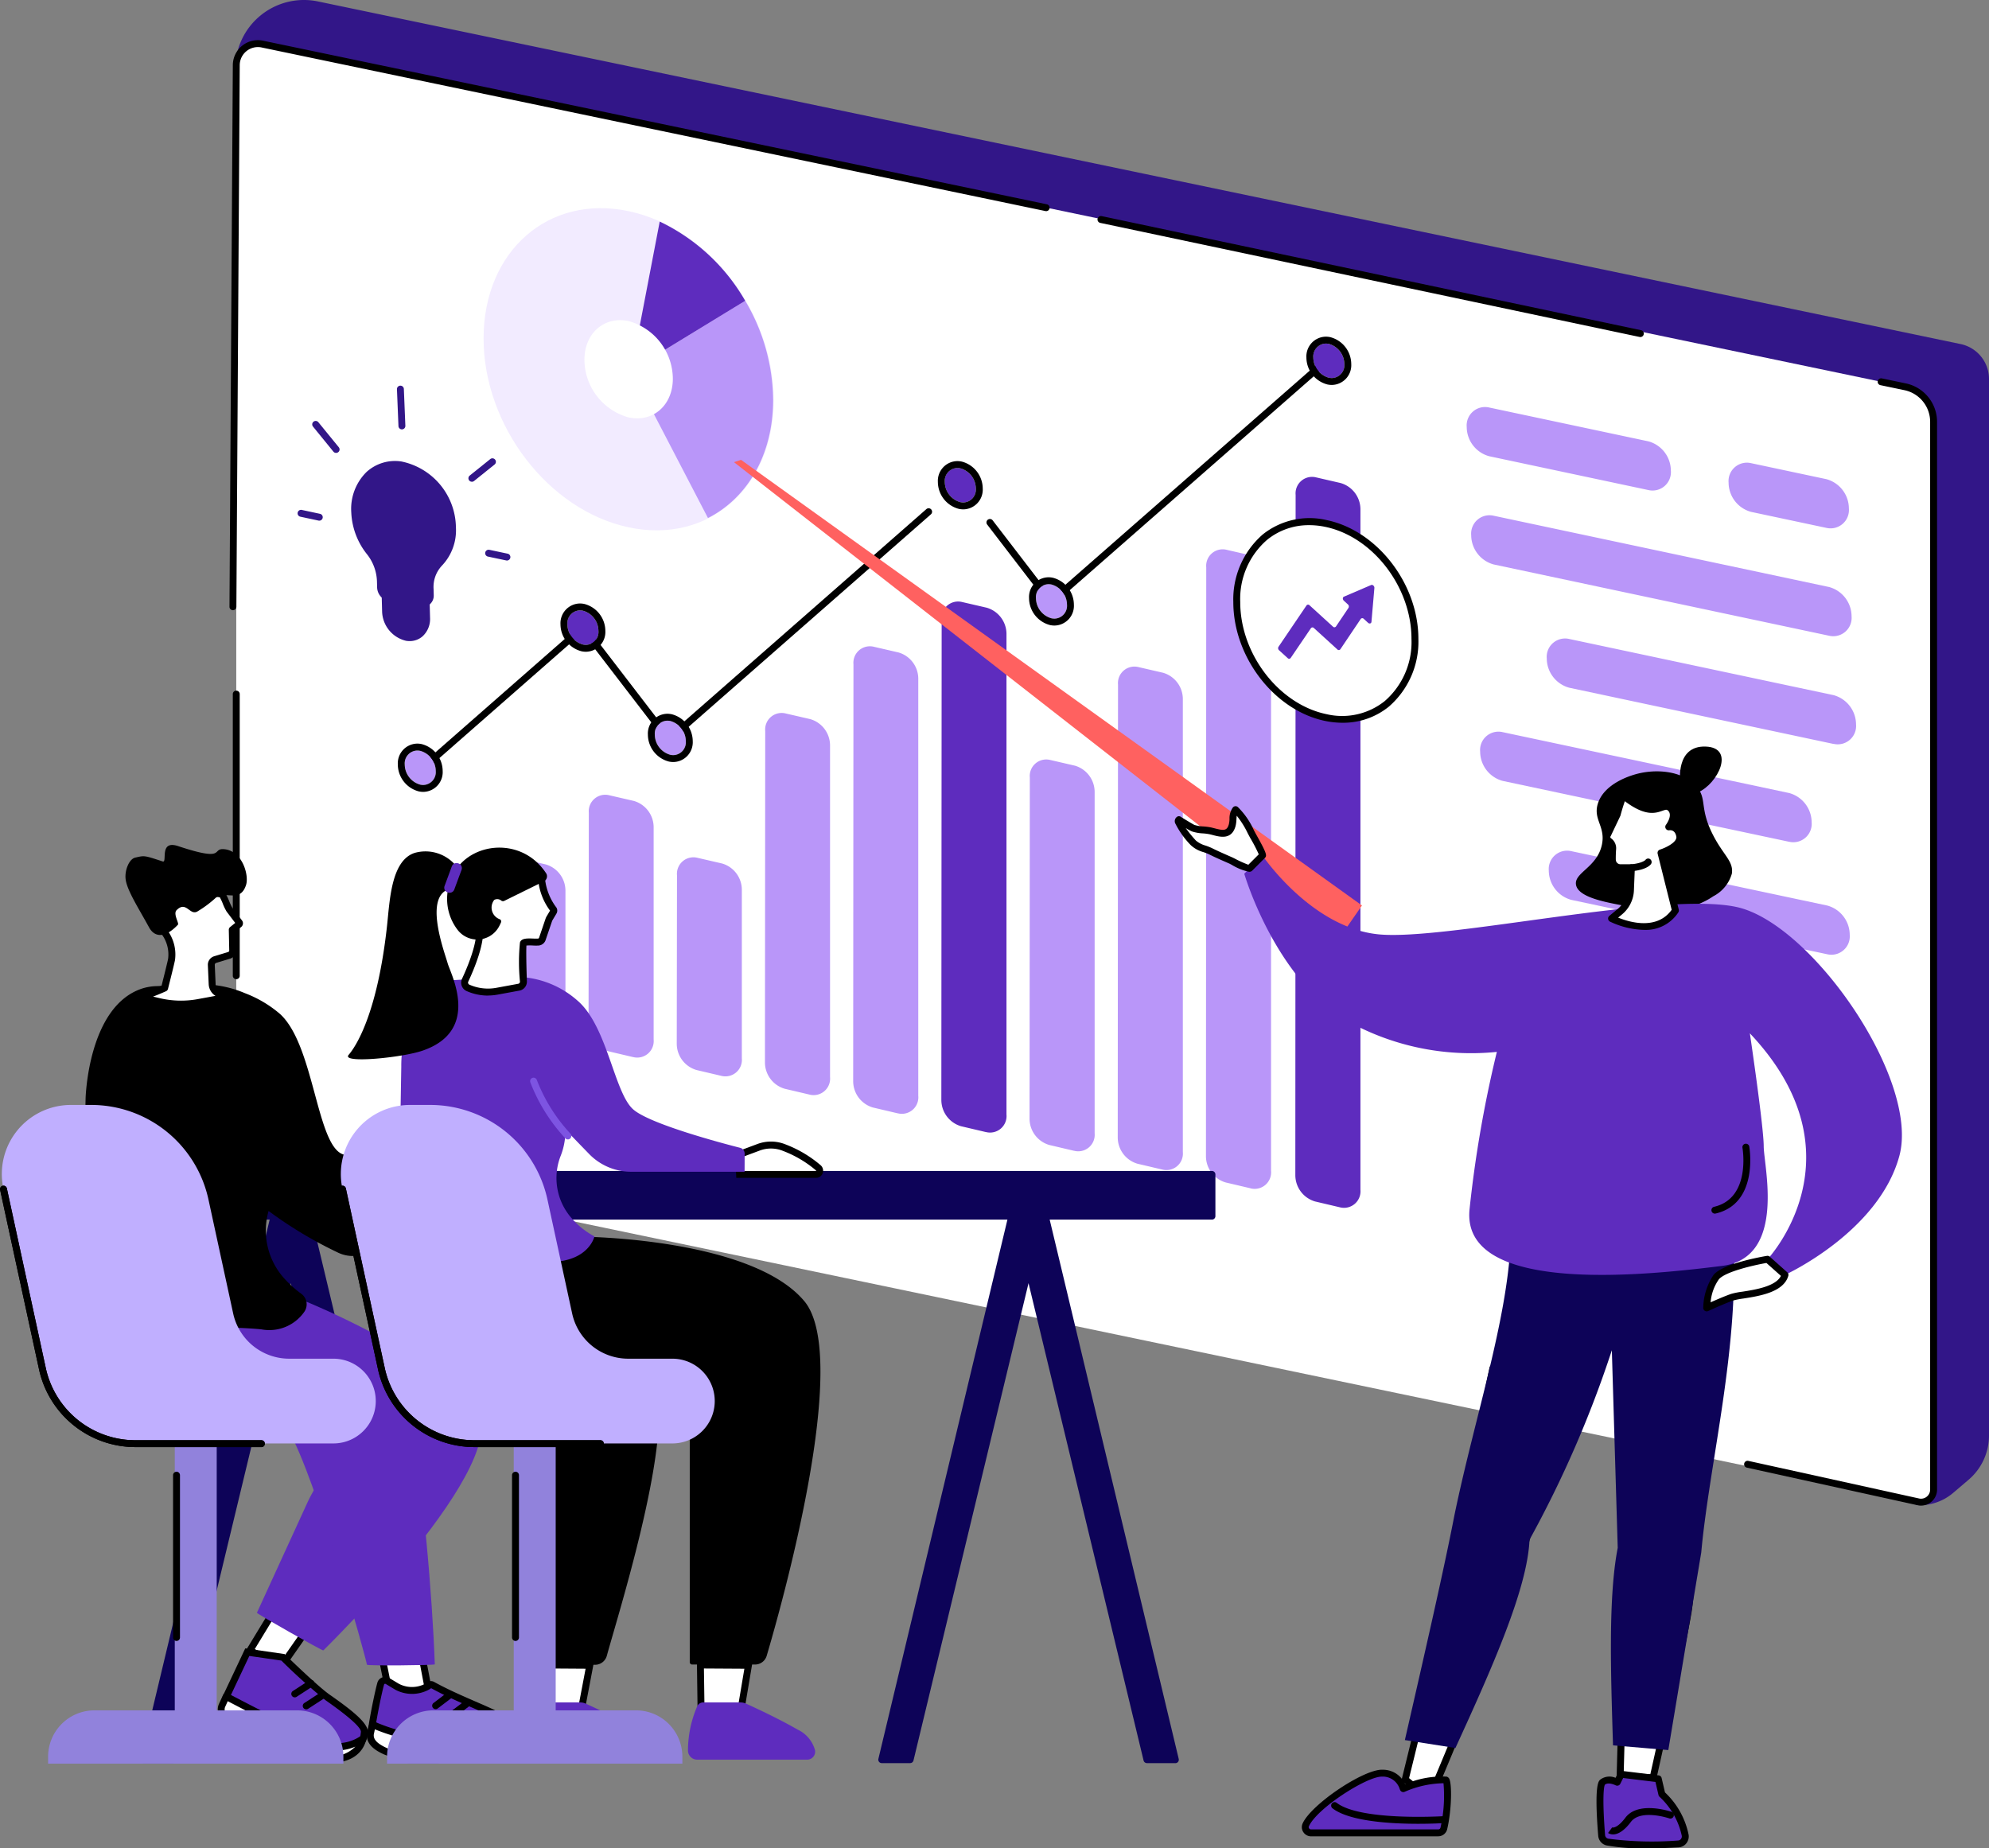<svg id="Group_18067" data-name="Group 18067" xmlns="http://www.w3.org/2000/svg" xmlns:xlink="http://www.w3.org/1999/xlink" width="183.428" height="170.477" viewBox="0 0 183.428 170.477">
  <rect x="0" y="0" width="183.428" height="170.477" fill="#808080" stroke="none"/>
  <defs>
    <clipPath id="clip-path">
      <rect id="Rectangle_10571" data-name="Rectangle 10571" width="183.428" height="170.476" fill="none"/>
    </clipPath>
  </defs>
  <g id="Group_18066" data-name="Group 18066" clip-path="url(#clip-path)">
    <path id="Path_29895" data-name="Path 29895" d="M208.583,136.478l-1.428,1.216a4.739,4.739,0,0,1-3.394,1.118L48.74,6.374A6.33,6.33,0,0,1,56.362.133l151.486,31.6a3.29,3.29,0,0,1,2.618,3.221V132.4a5.358,5.358,0,0,1-1.883,4.078" transform="translate(-27.038 0)" fill="#321688"/>
    <path id="Path_29896" data-name="Path 29896" d="M204.065,143.531,52.959,112.005a5.059,5.059,0,0,1-4.026-4.952V11.029a1.994,1.994,0,0,1,2.4-1.952L202.842,40.686a3.291,3.291,0,0,1,2.618,3.221V142.4a1.158,1.158,0,0,1-1.4,1.134" transform="translate(-27.145 -5.012)" fill="#fff"/>
    <path id="Path_29897" data-name="Path 29897" d="M377.545,182.33a1.472,1.472,0,0,1-.3-.032l-15.764-3.471a.319.319,0,0,1,.138-.623l15.76,3.471a.839.839,0,0,0,1.007-.822V82.362a2.983,2.983,0,0,0-2.364-2.908l-2.233-.466a.319.319,0,0,1,.13-.624l2.233.466a3.624,3.624,0,0,1,2.872,3.533v98.49a1.478,1.478,0,0,1-1.475,1.477" transform="translate(-200.386 -43.467)"/>
    <path id="Path_29898" data-name="Path 29898" d="M277.364,55.908a.309.309,0,0,1-.066-.007L227.548,45.377a.319.319,0,0,1,.132-.624L277.43,55.277a.319.319,0,0,1-.066.631" transform="translate(-126.089 -24.822)"/>
    <path id="Path_29899" data-name="Path 29899" d="M47.843,60.893h0a.319.319,0,0,1-.317-.321l.308-49.942a2.313,2.313,0,0,1,2.786-2.263l72.273,15.087a.319.319,0,1,1-.13.624L50.488,8.992a1.675,1.675,0,0,0-2.017,1.64l-.309,49.944a.319.319,0,0,1-.319.317" transform="translate(-26.363 -4.614)"/>
    <path id="Path_29900" data-name="Path 29900" d="M48.536,169.67a.319.319,0,0,1-.319-.319V143.376a.319.319,0,0,1,.638,0v25.976a.319.319,0,0,1-.319.319" transform="translate(-26.748 -79.359)"/>
    <path id="Path_29901" data-name="Path 29901" d="M82.475,102a5.985,5.985,0,0,0-4.76-5.759c-2.48-.323-4.358,1.62-4.247,4.391a6.3,6.3,0,0,0,1.362,3.63,4.593,4.593,0,0,1,1,2.693l.015.565a1.014,1.014,0,0,0,.782.968l3.062.492a.648.648,0,0,0,.737-.724l-.015-.563a3.173,3.173,0,0,1,.847-2.368A4.422,4.422,0,0,0,82.475,102" transform="translate(-40.752 -53.37)" fill="#321688"/>
    <path id="Path_29902" data-name="Path 29902" d="M79.406,108.913a.985.985,0,0,1-.161-.013l-3.062-.492a1.329,1.329,0,0,1-1.05-1.274l-.015-.565a4.248,4.248,0,0,0-.936-2.5,6.619,6.619,0,0,1-1.431-3.816,4.777,4.777,0,0,1,1.415-3.758,3.9,3.9,0,0,1,3.193-.962A6.286,6.286,0,0,1,82.4,101.6a4.73,4.73,0,0,1-1.308,3.561,2.871,2.871,0,0,0-.752,2.132l.015.563a1.059,1.059,0,0,1-.341.834.906.906,0,0,1-.6.226M76.791,96.131a3.206,3.206,0,0,0-2.194.832,4.143,4.143,0,0,0-1.208,3.262,5.973,5.973,0,0,0,1.293,3.445,4.893,4.893,0,0,1,1.074,2.883l.015.565a.694.694,0,0,0,.514.661l3.062.492a.289.289,0,0,0,.244-.063.427.427,0,0,0,.124-.338l-.015-.563a3.507,3.507,0,0,1,.942-2.6,4.1,4.1,0,0,0,1.118-3.089c-.07-2.647-2.123-5.143-4.483-5.45a3.753,3.753,0,0,0-.485-.032" transform="translate(-40.355 -52.973)" fill="#321688"/>
    <path id="Path_29903" data-name="Path 29903" d="M81.759,127.321h0a2.526,2.526,0,0,1-1.948-2.411l-.036-1.368,3.784.608.036,1.368a1.613,1.613,0,0,1-1.836,1.8" transform="translate(-44.254 -68.533)" fill="#321688"/>
    <path id="Path_29904" data-name="Path 29904" d="M81.621,127.194a2,2,0,0,1-.323-.026,2.861,2.861,0,0,1-2.216-2.717l-.046-1.753,4.425.711.043,1.633a2.166,2.166,0,0,1-.687,1.708,1.791,1.791,0,0,1-1.2.444m-.222-.656a1.2,1.2,0,0,0,1-.268,1.535,1.535,0,0,0,.47-1.212l-.029-1.1-3.143-.5.026.984a2.2,2.2,0,0,0,1.68,2.1" transform="translate(-43.844 -68.065)" fill="#321688"/>
    <path id="Path_29905" data-name="Path 29905" d="M82.67,83.932a.319.319,0,0,1-.318-.306l-.138-3.382a.319.319,0,1,1,.637-.026l.138,3.381a.319.319,0,0,1-.305.332H82.67" transform="translate(-45.606 -44.33)" fill="#321688"/>
    <path id="Path_29906" data-name="Path 29906" d="M63.637,106.607a.31.31,0,0,1-.067-.007l-1.679-.359a.319.319,0,0,1,.134-.624l1.679.359a.319.319,0,0,1-.066.631" transform="translate(-34.193 -58.586)" fill="#321688"/>
    <path id="Path_29907" data-name="Path 29907" d="M66.849,90.12A.319.319,0,0,1,66.6,90l-1.893-2.326a.319.319,0,0,1,.495-.4L67.1,89.6a.319.319,0,0,1-.247.52" transform="translate(-35.856 -48.349)" fill="#321688"/>
    <path id="Path_29908" data-name="Path 29908" d="M102.5,114.866a.308.308,0,0,1-.066-.007l-1.679-.354a.319.319,0,1,1,.132-.624l1.679.355a.319.319,0,0,1-.065.631" transform="translate(-55.75 -63.17)" fill="#321688"/>
    <path id="Path_29909" data-name="Path 29909" d="M97.338,97.1a.319.319,0,0,1-.2-.568l1.893-1.521a.319.319,0,0,1,.4.5l-1.893,1.521a.318.318,0,0,1-.2.07" transform="translate(-53.82 -52.669)" fill="#321688"/>
    <path id="Path_29910" data-name="Path 29910" d="M126.916,60.83c-.006,8.051-6,13.3-13.391,11.723S100.15,63.172,100.156,55.12s6-13.3,13.39-11.723,13.375,9.382,13.369,17.433" transform="translate(-55.56 -23.919)" fill="#f2ebff"/>
    <path id="Path_29911" data-name="Path 29911" d="M130.734,68.728l7.079,13.614c3.616-1.839,6-5.8,6.007-10.879a18.2,18.2,0,0,0-2.574-9.156Z" transform="translate(-72.523 -34.564)" fill="#b996f9"/>
    <path id="Path_29912" data-name="Path 29912" d="M133.363,45.9l-2.629,13.725,10.512-6.417a18.035,18.035,0,0,0-7.883-7.308" transform="translate(-72.523 -25.464)" fill="#5e2cbe"/>
    <path id="Path_29913" data-name="Path 29913" d="M129.2,71.716c0,2.453-1.829,4.053-4.08,3.572a5.557,5.557,0,0,1-4.074-5.312c0-2.453,1.829-4.053,4.08-3.572a5.557,5.557,0,0,1,4.074,5.312" transform="translate(-67.15 -36.789)" fill="#fff"/>
    <path id="Path_29914" data-name="Path 29914" d="M210.273,97h-.032a.321.321,0,0,1-.222-.123l-5.625-7.326a.319.319,0,1,1,.506-.388l5.419,7.056,25.032-21.939a.319.319,0,1,1,.42.48L210.483,96.925a.318.318,0,0,1-.21.079" transform="translate(-113.349 -41.163)"/>
    <path id="Path_29915" data-name="Path 29915" d="M87.377,129.488a.319.319,0,0,1-.211-.559l14.675-12.872a.319.319,0,0,1,.463.045l7.72,10.053,23.691-20.78a.319.319,0,1,1,.421.479l-23.947,21.005a.318.318,0,0,1-.463-.045l-7.72-10.053L87.587,129.408a.318.318,0,0,1-.21.079" transform="translate(-48.294 -58.411)"/>
    <path id="Path_29916" data-name="Path 29916" d="M117.519,127.72a1.174,1.174,0,0,1,1.43-1.255,1.95,1.95,0,0,1,1.431,1.863,1.175,1.175,0,0,1-1.431,1.255,1.949,1.949,0,0,1-1.43-1.863" transform="translate(-65.192 -70.138)" fill="#5e2cbe"/>
    <path id="Path_29917" data-name="Path 29917" d="M117.879,125.641a1.319,1.319,0,0,1,.275.029,1.95,1.95,0,0,1,1.431,1.863,1.183,1.183,0,0,1-1.155,1.285,1.328,1.328,0,0,1-.276-.03,1.949,1.949,0,0,1-1.43-1.863,1.183,1.183,0,0,1,1.155-1.284m0-.638h0a1.82,1.82,0,0,0-1.793,1.922,2.583,2.583,0,0,0,1.936,2.486,1.961,1.961,0,0,0,.408.044,1.82,1.82,0,0,0,1.793-1.922,2.582,2.582,0,0,0-1.936-2.486,1.967,1.967,0,0,0-.408-.044" transform="translate(-64.397 -69.344)"/>
    <path id="Path_29918" data-name="Path 29918" d="M214.567,122.291a1.174,1.174,0,0,1,1.43-1.255,1.95,1.95,0,0,1,1.431,1.863A1.175,1.175,0,0,1,216,124.153a1.949,1.949,0,0,1-1.43-1.863" transform="translate(-119.028 -67.127)" fill="#b996f9"/>
    <path id="Path_29919" data-name="Path 29919" d="M214.928,120.212a1.319,1.319,0,0,1,.275.029,1.95,1.95,0,0,1,1.431,1.863,1.183,1.183,0,0,1-1.155,1.285,1.321,1.321,0,0,1-.276-.03,1.95,1.95,0,0,1-1.431-1.863,1.183,1.183,0,0,1,1.155-1.284m0-.638h0a1.82,1.82,0,0,0-1.793,1.922,2.582,2.582,0,0,0,1.936,2.486,1.961,1.961,0,0,0,.408.044,1.82,1.82,0,0,0,1.792-1.922,2.583,2.583,0,0,0-1.935-2.486,1.97,1.97,0,0,0-.408-.044" transform="translate(-118.234 -66.332)"/>
    <path id="Path_29920" data-name="Path 29920" d="M272.009,72.454a1.174,1.174,0,0,1,1.43-1.255,1.949,1.949,0,0,1,1.431,1.863,1.174,1.174,0,0,1-1.431,1.255,1.949,1.949,0,0,1-1.43-1.863" transform="translate(-150.894 -39.48)" fill="#5e2cbe"/>
    <path id="Path_29921" data-name="Path 29921" d="M272.37,70.375a1.319,1.319,0,0,1,.275.029,1.95,1.95,0,0,1,1.431,1.863,1.183,1.183,0,0,1-1.155,1.285,1.327,1.327,0,0,1-.276-.03,1.949,1.949,0,0,1-1.43-1.863,1.183,1.183,0,0,1,1.155-1.284m0-.638h0a1.82,1.82,0,0,0-1.793,1.922,2.583,2.583,0,0,0,1.935,2.486,1.968,1.968,0,0,0,.408.044,1.82,1.82,0,0,0,1.793-1.922,2.582,2.582,0,0,0-1.936-2.486,1.967,1.967,0,0,0-.408-.044" transform="translate(-150.099 -38.686)"/>
    <path id="Path_29922" data-name="Path 29922" d="M135.62,150.562a1.174,1.174,0,0,1,1.43-1.255,1.949,1.949,0,0,1,1.431,1.863,1.174,1.174,0,0,1-1.431,1.255,1.949,1.949,0,0,1-1.43-1.863" transform="translate(-75.233 -82.81)" fill="#b996f9"/>
    <path id="Path_29923" data-name="Path 29923" d="M135.981,148.483a1.317,1.317,0,0,1,.275.029,1.949,1.949,0,0,1,1.431,1.863,1.183,1.183,0,0,1-1.155,1.285,1.328,1.328,0,0,1-.276-.03,1.949,1.949,0,0,1-1.43-1.863,1.183,1.183,0,0,1,1.155-1.284m0-.638h0a1.82,1.82,0,0,0-1.793,1.922,2.582,2.582,0,0,0,1.936,2.486,1.954,1.954,0,0,0,.408.044,1.82,1.82,0,0,0,1.792-1.922,2.582,2.582,0,0,0-1.936-2.486,1.967,1.967,0,0,0-.407-.044" transform="translate(-74.439 -82.015)"/>
    <path id="Path_29924" data-name="Path 29924" d="M195.681,98.227a1.174,1.174,0,0,1,1.43-1.255,1.949,1.949,0,0,1,1.431,1.863,1.175,1.175,0,0,1-1.431,1.255,1.949,1.949,0,0,1-1.43-1.863" transform="translate(-108.552 -53.778)" fill="#5e2cbe"/>
    <path id="Path_29925" data-name="Path 29925" d="M196.042,96.148a1.326,1.326,0,0,1,.276.029,1.949,1.949,0,0,1,1.43,1.863,1.183,1.183,0,0,1-1.155,1.285,1.32,1.32,0,0,1-.275-.03,1.949,1.949,0,0,1-1.431-1.863,1.183,1.183,0,0,1,1.155-1.284m0-.638h0a1.82,1.82,0,0,0-1.793,1.922,2.582,2.582,0,0,0,1.936,2.486,1.964,1.964,0,0,0,.408.044,1.82,1.82,0,0,0,1.793-1.922,2.583,2.583,0,0,0-1.935-2.486,1.971,1.971,0,0,0-.408-.044" transform="translate(-107.757 -52.983)"/>
    <path id="Path_29926" data-name="Path 29926" d="M83.837,156.747a1.174,1.174,0,0,1,1.43-1.255,1.949,1.949,0,0,1,1.431,1.863,1.174,1.174,0,0,1-1.431,1.254,1.949,1.949,0,0,1-1.43-1.863" transform="translate(-46.507 -86.241)" fill="#b996f9"/>
    <path id="Path_29927" data-name="Path 29927" d="M84.2,154.668a1.319,1.319,0,0,1,.275.03A1.949,1.949,0,0,1,85.9,156.56a1.183,1.183,0,0,1-1.155,1.285,1.328,1.328,0,0,1-.276-.03,1.949,1.949,0,0,1-1.43-1.863,1.183,1.183,0,0,1,1.155-1.285m0-.638h0a1.82,1.82,0,0,0-1.793,1.922,2.583,2.583,0,0,0,1.935,2.486,1.968,1.968,0,0,0,.408.044,1.82,1.82,0,0,0,1.793-1.922,2.582,2.582,0,0,0-1.936-2.486,1.967,1.967,0,0,0-.408-.044" transform="translate(-45.713 -85.446)"/>
    <path id="Path_29928" data-name="Path 29928" d="M107.752,194.384l-2.3-.541a2.531,2.531,0,0,1-1.813-2.408l.021-12.007a1.521,1.521,0,0,1,1.883-1.615l2.275.525a2.529,2.529,0,0,1,1.822,2.4v12.025a1.521,1.521,0,0,1-1.892,1.615" transform="translate(-57.494 -98.615)" fill="#b996f9"/>
    <path id="Path_29929" data-name="Path 29929" d="M126.017,188.819l-2.3-.541a2.532,2.532,0,0,1-1.814-2.406l.024-19.589a1.521,1.521,0,0,1,1.883-1.615l2.274.525a2.529,2.529,0,0,1,1.822,2.4V187.2a1.52,1.52,0,0,1-1.892,1.615" transform="translate(-67.626 -91.322)" fill="#b996f9"/>
    <path id="Path_29930" data-name="Path 29930" d="M144.285,197.736l-2.3-.541a2.533,2.533,0,0,1-1.814-2.407l.023-15.549a1.521,1.521,0,0,1,1.883-1.615l2.274.525a2.529,2.529,0,0,1,1.822,2.4V196.12a1.521,1.521,0,0,1-1.892,1.615" transform="translate(-77.76 -98.509)" fill="#b996f9"/>
    <path id="Path_29931" data-name="Path 29931" d="M162.551,182.879l-2.3-.541a2.533,2.533,0,0,1-1.814-2.406l.025-30.59a1.521,1.521,0,0,1,1.883-1.616l2.273.524a2.53,2.53,0,0,1,1.822,2.405v30.609a1.52,1.52,0,0,1-1.892,1.615" transform="translate(-87.892 -81.924)" fill="#b996f9"/>
    <path id="Path_29932" data-name="Path 29932" d="M180.818,176.947l-2.3-.541A2.532,2.532,0,0,1,176.706,174l.026-38.468a1.521,1.521,0,0,1,1.883-1.617l2.273.525a2.528,2.528,0,0,1,1.822,2.4v38.487a1.521,1.521,0,0,1-1.892,1.616" transform="translate(-98.025 -74.263)" fill="#b996f9"/>
    <path id="Path_29933" data-name="Path 29933" d="M199.085,173.531l-2.3-.541a2.533,2.533,0,0,1-1.814-2.405L195,126.259a1.521,1.521,0,0,1,1.883-1.617l2.273.525a2.528,2.528,0,0,1,1.822,2.4v44.344a1.521,1.521,0,0,1-1.892,1.616" transform="translate(-108.159 -69.118)" fill="#5e2cbe"/>
    <path id="Path_29934" data-name="Path 29934" d="M217.353,193.409l-2.3-.541a2.532,2.532,0,0,1-1.814-2.406l.025-31.485a1.521,1.521,0,0,1,1.883-1.617l2.273.525a2.53,2.53,0,0,1,1.822,2.405v31.5a1.52,1.52,0,0,1-1.892,1.615" transform="translate(-118.293 -87.268)" fill="#b996f9"/>
    <path id="Path_29935" data-name="Path 29935" d="M235.619,184.464l-2.3-.541a2.533,2.533,0,0,1-1.814-2.405l.026-41.782a1.521,1.521,0,0,1,1.883-1.617l2.273.524a2.53,2.53,0,0,1,1.822,2.405v41.8a1.52,1.52,0,0,1-1.892,1.615" transform="translate(-128.426 -76.594)" fill="#b996f9"/>
    <path id="Path_29936" data-name="Path 29936" d="M253.887,172.711l-2.3-.541a2.532,2.532,0,0,1-1.814-2.4l.027-54.331a1.521,1.521,0,0,1,1.883-1.617l2.272.524a2.53,2.53,0,0,1,1.822,2.405V171.1a1.52,1.52,0,0,1-1.892,1.615" transform="translate(-138.559 -63.113)" fill="#b996f9"/>
    <path id="Path_29937" data-name="Path 29937" d="M272.4,166.141l-2.3-.542a2.531,2.531,0,0,1-1.813-2.4l.027-62.764a1.521,1.521,0,0,1,1.883-1.617l2.272.524a2.529,2.529,0,0,1,1.822,2.4v62.784a1.521,1.521,0,0,1-1.892,1.615" transform="translate(-148.83 -54.79)" fill="#5e2cbe"/>
    <path id="Path_29938" data-name="Path 29938" d="M320.54,91.965l-14.691-3.122a2.812,2.812,0,0,1-2.067-2.684V86.15a1.694,1.694,0,0,1,2.067-1.8l14.691,3.122a2.812,2.812,0,0,1,2.067,2.684v.009a1.694,1.694,0,0,1-2.067,1.8" transform="translate(-168.519 -46.766)" fill="#b996f9"/>
    <path id="Path_29939" data-name="Path 29939" d="M367.046,101.849l-6.959-1.479a2.812,2.812,0,0,1-2.067-2.684v-.009a1.694,1.694,0,0,1,2.067-1.8l6.959,1.479a2.812,2.812,0,0,1,2.067,2.684v.009a1.694,1.694,0,0,1-2.067,1.8" transform="translate(-198.607 -53.161)" fill="#b996f9"/>
    <path id="Path_29940" data-name="Path 29940" d="M337.72,117.836l-30.944-6.577a2.812,2.812,0,0,1-2.067-2.684v-.009a1.694,1.694,0,0,1,2.067-1.8l30.944,6.577a2.812,2.812,0,0,1,2.067,2.684v.009a1.694,1.694,0,0,1-2.067,1.8" transform="translate(-169.033 -59.201)" fill="#b996f9"/>
    <path id="Path_29941" data-name="Path 29941" d="M346.816,141.988,322.428,136.8a2.811,2.811,0,0,1-2.067-2.684v-.008a1.694,1.694,0,0,1,2.067-1.805l24.387,5.183a2.812,2.812,0,0,1,2.067,2.684v.009a1.694,1.694,0,0,1-2.067,1.8" transform="translate(-177.716 -73.372)" fill="#b996f9"/>
    <path id="Path_29942" data-name="Path 29942" d="M335.066,161.71l-26.436-5.619a2.811,2.811,0,0,1-2.068-2.684V153.4a1.694,1.694,0,0,1,2.068-1.805l26.436,5.619a2.812,2.812,0,0,1,2.067,2.684v.009a1.694,1.694,0,0,1-2.067,1.8" transform="translate(-170.061 -84.071)" fill="#b996f9"/>
    <path id="Path_29943" data-name="Path 29943" d="M346.466,185.752l-23.618-5.019a2.812,2.812,0,0,1-2.067-2.684v-.009a1.694,1.694,0,0,1,2.067-1.8l23.618,5.019a2.812,2.812,0,0,1,2.067,2.684v.009a1.694,1.694,0,0,1-2.067,1.8" transform="translate(-177.949 -97.74)" fill="#b996f9"/>
    <path id="Path_29944" data-name="Path 29944" d="M256.157,115.47c.006-4.942,3.689-8.184,8.226-7.242s8.21,5.713,8.2,10.656-3.689,8.184-8.226,7.242-8.21-5.713-8.2-10.655" transform="translate(-142.1 -59.948)" fill="#fff"/>
    <path id="Path_29945" data-name="Path 29945" d="M265.514,126.21a7.941,7.941,0,0,1-1.615-.17c-4.67-.97-8.464-5.89-8.458-10.968h0a7.93,7.93,0,0,1,2.723-6.237,6.917,6.917,0,0,1,5.887-1.317c4.67.97,8.464,5.89,8.458,10.968a7.928,7.928,0,0,1-2.723,6.237,6.688,6.688,0,0,1-4.271,1.487m-3.075-18.223a6.059,6.059,0,0,0-3.873,1.343,7.2,7.2,0,0,0-2.488,5.743c-.006,4.791,3.561,9.431,7.95,10.343a6.292,6.292,0,0,0,5.355-1.188,7.2,7.2,0,0,0,2.487-5.743c.006-4.791-3.56-9.431-7.95-10.343a7.283,7.283,0,0,0-1.481-.156" transform="translate(-141.703 -59.55)"/>
    <path id="Path_29946" data-name="Path 29946" d="M273.284,121.17l-2.5,1.071c-.13.056-.133.257-.007.373l.37.338a.256.256,0,0,1,.061.317l-1.161,1.725a.18.18,0,0,1-.279.007l-2.153-1.963a.18.18,0,0,0-.279.007l-2.591,3.825a.256.256,0,0,0,.061.317l.787.717a.18.18,0,0,0,.279-.007l1.869-2.75a.18.18,0,0,1,.279-.007l2.153,1.962a.18.18,0,0,0,.279-.007l1.882-2.8a.18.18,0,0,1,.279-.007l.4.365c.127.116.3.063.31-.1l.269-3.112c.015-.175-.162-.335-.3-.274" transform="translate(-146.845 -67.21)" fill="#5e2cbe"/>
    <path id="Path_29947" data-name="Path 29947" d="M207.08,302l-10.919-45.31L185.241,302h-2.617l12-50.151,3.077,0L209.7,302Z" transform="translate(-101.308 -139.709)" fill="#0d0358"/>
    <path id="Path_29948" data-name="Path 29948" d="M209.3,301.925h-2.617a.319.319,0,0,1-.31-.244l-10.61-44.023-10.609,44.023a.319.319,0,0,1-.31.244h-2.617a.319.319,0,0,1-.31-.394l12-50.151a.319.319,0,0,1,.309-.244l3.078,0h0a.319.319,0,0,1,.31.245l12,50.155a.32.32,0,0,1-.31.394m-2.366-.638H208.9L197.05,251.77l-2.574,0L182.63,301.287h1.962l10.86-45.065a.319.319,0,0,1,.62,0Z" transform="translate(-100.911 -139.312)" fill="#0d0358"/>
    <rect id="Rectangle_10568" data-name="Rectangle 10568" width="98.569" height="3.849" transform="translate(13.198 108.316)" fill="#0d0358"/>
    <path id="Path_29949" data-name="Path 29949" d="M127.812,247.035H29.243a.319.319,0,0,1-.319-.319v-3.849a.319.319,0,0,1,.319-.319h98.569a.319.319,0,0,1,.319.319v3.849a.319.319,0,0,1-.319.319M29.562,246.4h97.931v-3.211H29.562Z" transform="translate(-16.045 -134.55)" fill="#0d0358"/>
    <path id="Path_29950" data-name="Path 29950" d="M54.283,302,43.364,256.681,32.444,302H29.827l12-50.157,3.077,0L56.9,302Z" transform="translate(-16.546 -139.702)" fill="#0d0358"/>
    <path id="Path_29951" data-name="Path 29951" d="M56.5,301.918H53.886a.319.319,0,0,1-.31-.244L42.966,257.645,32.357,301.674a.319.319,0,0,1-.31.244H29.429a.319.319,0,0,1-.31-.394l12-50.157a.319.319,0,0,1,.309-.244l3.078,0h0a.319.319,0,0,1,.31.245l12,50.161a.32.32,0,0,1-.31.394m-2.366-.638H56.1L44.253,251.757l-2.574,0L29.833,301.28H31.8l10.86-45.071a.319.319,0,0,1,.62,0Z" transform="translate(-16.149 -139.305)" fill="#0d0358"/>
    <path id="Path_29952" data-name="Path 29952" d="M86.383,247.1a.319.319,0,0,1-.319-.319V244.4a.319.319,0,0,1,.638,0v2.375a.319.319,0,0,1-.319.319" transform="translate(-47.743 -135.402)" fill="#caddff"/>
    <path id="Path_29953" data-name="Path 29953" d="M78.94,342.017l1.018,5.07a.3.3,0,0,0,.344.249l2.976-.757a.263.263,0,0,0,.176-.317l-.858-4.531Z" transform="translate(-43.791 -189.571)" fill="#fff"/>
    <path id="Path_29954" data-name="Path 29954" d="M79.846,347.266a.58.58,0,0,1-.309-.091.65.65,0,0,1-.288-.422l-1.018-5.07a.32.32,0,0,1,.288-.381l3.656-.284a.319.319,0,0,1,.338.259l.857,4.531a.577.577,0,0,1-.411.684l-2.976.757a.555.555,0,0,1-.137.017m-.919-5.356.946,4.709,2.864-.728-.8-4.214Z" transform="translate(-43.394 -189.175)"/>
    <path id="Path_29955" data-name="Path 29955" d="M54.271,332.6l-2.507,4.122,2.865,1.518,2.579-3.688Z" transform="translate(-28.715 -184.508)" fill="#fff"/>
    <path id="Path_29956" data-name="Path 29956" d="M54.232,338.165a.318.318,0,0,1-.149-.037l-2.865-1.518a.318.318,0,0,1-.123-.448L53.6,332.04a.319.319,0,0,1,.449-.1l2.937,1.952a.319.319,0,0,1,.085.448l-2.579,3.688a.319.319,0,0,1-.261.136m-2.417-1.96,2.317,1.228,2.23-3.189-2.389-1.587Z" transform="translate(-28.318 -184.11)"/>
    <path id="Path_29957" data-name="Path 29957" d="M77.815,348.366c-.2.729-.633,2.784-.812,4.019A1.548,1.548,0,0,0,78.13,354.1c2.121.573,7.19.549,11.41.735A1.086,1.086,0,0,0,90.6,354c.8-2.375-3.632-3.111-8.017-5.525a.254.254,0,0,0-.271.014c-.05.036-.115.08-.19.128a2.935,2.935,0,0,1-2.805.02l-.875-.526a.423.423,0,0,0-.626.251" transform="translate(-42.707 -193.079)" fill="#5e2cbe"/>
    <path id="Path_29958" data-name="Path 29958" d="M89.18,354.755h-.051c-1.079-.048-2.229-.082-3.343-.115a46.186,46.186,0,0,1-8.137-.631,1.865,1.865,0,0,1-1.36-2.066c.179-1.236.609-3.3.821-4.059a.742.742,0,0,1,1.1-.438l.875.526a2.611,2.611,0,0,0,2.469-.016c.07-.045.13-.086.176-.119a.57.57,0,0,1,.61-.034c1.317.725,2.651,1.3,3.829,1.813,2.788,1.207,4.991,2.161,4.337,4.094a1.414,1.414,0,0,1-1.324,1.046m-11.354-6.779a.1.1,0,0,0-.1.078c-.206.736-.632,2.8-.8,3.979a1.226,1.226,0,0,0,.895,1.358,47.018,47.018,0,0,0,7.989.609c1.115.033,2.268.068,3.352.115a.77.77,0,0,0,.742-.612c.444-1.313-1.143-2.074-3.986-3.3-1.181-.511-2.518-1.09-3.849-1.821-.048.033-.105.072-.17.113a3.269,3.269,0,0,1-3.14.024l-.875-.526a.1.1,0,0,0-.053-.015m-.408-.008h0Z" transform="translate(-42.31 -192.681)"/>
    <path id="Path_29959" data-name="Path 29959" d="M76.712,358.14c0,.021-.007.036-.008.043-.113.776.624,1.252,1.328,1.582,2.09.981,10.527.419,10.853.4H88.9c.105,0,1.176,0,1.485-.664a1.136,1.136,0,0,0,.076-.308,1.53,1.53,0,0,0-.028-.534.257.257,0,0,0-.314-.2,26.663,26.663,0,0,1-8.877.131,16.821,16.821,0,0,1-4.048-1.134.258.258,0,0,0-.385.174c-.029.147-.065.327-.1.51" transform="translate(-42.544 -198.274)" fill="#fff"/>
    <path id="Path_29960" data-name="Path 29960" d="M83.19,360.268c-2.293,0-4.67-.131-5.691-.61-.457-.215-1.672-.785-1.508-1.917,0-.008,0-.028.011-.058h0l.1-.511a.577.577,0,0,1,.862-.386,16.8,16.8,0,0,0,3.93,1.092,26.145,26.145,0,0,0,8.752-.124.568.568,0,0,1,.441.066.587.587,0,0,1,.263.369,1.849,1.849,0,0,1,.033.646,1.388,1.388,0,0,1-.1.4c-.384.829-1.55.85-1.779.849-.464.032-2.837.184-5.309.184M76.627,357.8l-.006.03c-.066.458.288.842,1.148,1.246,1.61.756,7.7.57,10.7.367h.045c.333.006,1.009-.088,1.191-.48a.817.817,0,0,0,.049-.216,1.181,1.181,0,0,0-.011-.363,27.26,27.26,0,0,1-8.937.121,17.857,17.857,0,0,1-4.089-1.133Z" transform="translate(-42.146 -197.877)"/>
    <path id="Path_29961" data-name="Path 29961" d="M89.83,352.025a.319.319,0,0,1-.193-.573l1.28-.975a.319.319,0,1,1,.386.508l-1.28.975a.319.319,0,0,1-.193.065" transform="translate(-49.655 -194.387)"/>
    <path id="Path_29962" data-name="Path 29962" d="M93.65,353.759a.319.319,0,0,1-.191-.574l1.119-.84a.319.319,0,1,1,.383.51l-1.12.841a.318.318,0,0,1-.191.064" transform="translate(-51.774 -195.423)"/>
    <path id="Path_29963" data-name="Path 29963" d="M51.936,342.7l-3.3-.477-1.946,4.128a1.451,1.451,0,0,0,.521,1.788,14.254,14.254,0,0,0,3.177,1.516c2.442.785,4.88,3.037,6.98,1.93s1.961-1.189,2.066-1.947-1.977-2.251-3.384-3.234c-1.15-.8-4.118-3.7-4.118-3.7" transform="translate(-25.835 -189.844)" fill="#5e2cbe"/>
    <path id="Path_29964" data-name="Path 29964" d="M55.746,351.769a8.5,8.5,0,0,1-3.593-1.235,15.84,15.84,0,0,0-2.253-1.01,14.653,14.653,0,0,1-3.25-1.55,1.781,1.781,0,0,1-.639-2.192l2.047-4.344,3.632.526.074.073c.029.029,2.962,2.893,4.078,3.671,2.256,1.574,3.632,2.715,3.518,3.538-.007.052-.013.1-.019.147-.1.8-.258,1.008-2.215,2.039a2.907,2.907,0,0,1-1.38.336m-7.312-9.631-1.845,3.914a1.139,1.139,0,0,0,.4,1.383,14,14,0,0,0,3.1,1.482,16.255,16.255,0,0,1,2.348,1.049c1.592.814,3.095,1.582,4.386.9,1.8-.951,1.817-1.054,1.879-1.553.006-.049.012-.1.02-.156.038-.274-.5-1-3.251-2.928a53.727,53.727,0,0,1-4.084-3.665Z" transform="translate(-25.44 -189.409)"/>
    <path id="Path_29965" data-name="Path 29965" d="M60.652,349.585a.319.319,0,0,1-.174-.586l1.486-.966a.319.319,0,1,1,.348.534l-1.486.967a.316.316,0,0,1-.174.052" transform="translate(-33.469 -193.038)"/>
    <path id="Path_29966" data-name="Path 29966" d="M63.026,352.073a.319.319,0,0,1-.174-.586l1.486-.966a.319.319,0,1,1,.348.534l-1.486.967a.316.316,0,0,1-.174.052" transform="translate(-34.786 -194.418)"/>
    <path id="Path_29967" data-name="Path 29967" d="M58.88,355.289a4.134,4.134,0,0,1-3.471.575c-1.818-.629-9.129-4.478-9.129-4.478l-.378.827a.892.892,0,0,0,.376,1.145c1.821,1.026,6.681,3.64,9.211,3.813,3.152.215,3.391-1.882,3.391-1.882" transform="translate(-25.419 -194.927)" fill="#fff"/>
    <path id="Path_29968" data-name="Path 29968" d="M55.531,357.106c-.146,0-.3,0-.459-.016-2.573-.175-7.393-2.753-9.346-3.852a1.218,1.218,0,0,1-.51-1.555l.378-.827a.319.319,0,0,1,.439-.15c.073.039,7.309,3.846,9.085,4.459a3.815,3.815,0,0,0,3.179-.532.319.319,0,0,1,.5.294c0,.023-.285,2.18-3.27,2.18m-9.5-5.68-.237.521a.575.575,0,0,0,.242.735c1.494.842,6.565,3.6,9.076,3.772a2.981,2.981,0,0,0,2.685-.837,4.07,4.07,0,0,1-2.892.151c-1.631-.564-7.464-3.6-8.875-4.341" transform="translate(-25.024 -194.529)"/>
    <path id="Path_29969" data-name="Path 29969" d="M44.043,269.324s11.351,4.617,15.539,9.689c4,4.848-14.023,22.452-14.023,22.452-.022.084-6.125-3.364-6.125-3.471l4.674-10.2c1.845-3.977,5.535-6.249,4.03-7.647-1.369-1.272-8.981-.614-12.888-.751-6.941-.241-6.874-10.359-6.874-10.359Z" transform="translate(-15.741 -149.248)" fill="#5e2cbe"/>
    <path id="Path_29970" data-name="Path 29970" d="M49.767,279.83c.98,3.665,1.912,14.692,2.127,20.859,0,.085-6.247.145-6.26.033-.062-.542-4.682-17.242-7.262-21.658C37,276.72,28.16,277.392,26.188,277c-5.266-1.045-4.92-11.675-4.92-11.675l24.651,9.845c2.107.321,3.292,2.583,3.848,4.661" transform="translate(-11.796 -147.186)" fill="#5e2cbe"/>
    <path id="Path_29971" data-name="Path 29971" d="M17.172,214.412s.211-8.481,5.2-10.128a4.751,4.751,0,0,1,1.314-.226l4.4-.166a10.257,10.257,0,0,1,3.785.817,10.874,10.874,0,0,1,3.228,1.914c3.346,3.04,3.38,13.246,6.275,13.005.972-.081,2.6-1.7,4.208-3.691a36.937,36.937,0,0,1,3.51-3.543l3.868,1.952a36.282,36.282,0,0,0-2.426,4.855,23.535,23.535,0,0,1-6.646,8.975,3.157,3.157,0,0,1-3.48.439,38.366,38.366,0,0,1-6.361-3.821,6.58,6.58,0,0,0,1.5,6.281,9.91,9.91,0,0,0,1.514,1.354,1.208,1.208,0,0,1,.29,1.653,3.933,3.933,0,0,1-3.971,1.631c-2.921-.307-11.237-.274-14.91-.242a1.733,1.733,0,0,1-1.738-1.782Z" transform="translate(-9.278 -113.107)"/>
    <path id="Path_29972" data-name="Path 29972" d="M90.5,212.879l.591-3.2s.484-2.44,1.075-2.766c.435-.239.724.667.633,1.81a.168.168,0,0,0,.321.085,7.4,7.4,0,0,0,.658-1.895c.054-.813.215-2.494.967-2.332s2.1,2.766,1.075,4.989a15.509,15.509,0,0,1-3.385,4.284Z" transform="translate(-50.201 -113.483)" fill="#fff"/>
    <path id="Path_29973" data-name="Path 29973" d="M92.033,213.776a.316.316,0,0,1-.144-.034l-1.934-.976a.319.319,0,0,1-.17-.343l.591-3.2c.121-.611.565-2.619,1.234-2.988a.567.567,0,0,1,.6.014,1.739,1.739,0,0,1,.517,1.341,4.107,4.107,0,0,0,.335-1.1c.093-1.406.321-2.173.739-2.488a.735.735,0,0,1,.614-.134c.548.118.979.876,1.139,1.2a5.053,5.053,0,0,1,.158,4.238,15.656,15.656,0,0,1-3.465,4.392.32.32,0,0,1-.21.078M90.456,212.3l1.525.77a14.8,14.8,0,0,0,3.147-4.034,4.4,4.4,0,0,0-.148-3.686c-.289-.577-.585-.832-.7-.858a.1.1,0,0,0-.095.02c-.112.084-.383.45-.487,2.021a7.016,7.016,0,0,1-.686,2.005.487.487,0,0,1-.929-.241,2.671,2.671,0,0,0-.19-1.485A6.793,6.793,0,0,0,91,209.344Z" transform="translate(-49.804 -113.085)"/>
    <path id="Path_29974" data-name="Path 29974" d="M36.971,194.661a.136.136,0,0,0,.045-.251c-.366-.212-.885-.6-.853-1.061l-.079-1.795a.506.506,0,0,1,.357-.472l1.29-.392a.467.467,0,0,0,.329-.457l-.04-1.9.626-.505a.117.117,0,0,0,.019-.162l-.9-1.194c-.293-.449-.562-1.505-.82-1.445,0,0-5.347-.843-5.778,1.814A1.66,1.66,0,0,0,31.422,188l.452.694a3.44,3.44,0,0,1,.553,2.362c-.038.26-.643,2.647-.643,2.647a15.881,15.881,0,0,1-1.729.667.152.152,0,0,0-.011.289l1.2.287a8.929,8.929,0,0,0,3.654.092Z" transform="translate(-16.612 -102.569)" fill="#fff"/>
    <path id="Path_29975" data-name="Path 29975" d="M32.89,195.106a9.222,9.222,0,0,1-2.116-.247l-1.2-.287-.035-.011a.471.471,0,0,1,.035-.9,14.1,14.1,0,0,0,1.543-.589c.233-.923.573-2.3.6-2.464a3.111,3.111,0,0,0-.5-2.142l-.452-.694a1.969,1.969,0,0,1-.305-1.391c.458-2.827,5.509-2.172,6.094-2.086.374-.031.567.435.789.966a4.661,4.661,0,0,0,.291.618l.9,1.184a.434.434,0,0,1-.073.6l-.5.407.037,1.746a.788.788,0,0,1-.556.769l-1.29.392a.186.186,0,0,0-.131.167l.078,1.781a.325.325,0,0,1,0,.036c-.015.218.244.5.694.763a.455.455,0,0,1-.147.841l-2.072.379a9.262,9.262,0,0,1-1.668.152m-2.579-1.013.61.146a8.561,8.561,0,0,0,3.522.088l1.628-.3a1.332,1.332,0,0,1-.626-1.082l-.078-1.778c0-.007,0-.015,0-.022a.824.824,0,0,1,.583-.77l1.29-.392a.148.148,0,0,0,.1-.145l-.04-1.9a.318.318,0,0,1,.118-.255l.473-.382-.786-1.038-.013-.018a4.853,4.853,0,0,1-.35-.729,4.323,4.323,0,0,0-.272-.578c-.346-.05-5.03-.686-5.393,1.554a1.333,1.333,0,0,0,.21.94l.452.694a3.748,3.748,0,0,1,.6,2.583c-.039.268-.587,2.432-.649,2.678a.319.319,0,0,1-.178.212c-.033.015-.628.284-1.208.5m6.262.168h0Zm-.057-.314h0Z" transform="translate(-16.215 -102.169)"/>
    <path id="Path_29976" data-name="Path 29976" d="M35.1,175.415c-1.235-.115.277,1.217-4.253-.285-1.8-.6-.956,1.569-1.424,1.415-1.729-.569-1.67-.551-2.53-.356-.57.129-.973,1.161-.894,1.945.1,1.035,1.2,2.718,2.166,4.489.5.917,1.452,1.038,2.662-.244.129-.136-.464-1-.121-1.343.891-.9,1.21.529,1.916.122a10.245,10.245,0,0,0,1.686-1.254c.876-.73,2.243.521,2.8-1.182.293-.888-.321-3.149-2.012-3.307" transform="translate(-14.419 -97.093)"/>
    <rect id="Rectangle_10569" data-name="Rectangle 10569" width="3.868" height="31.563" transform="translate(16.118 130.579)" fill="#9182dc"/>
    <path id="Path_29977" data-name="Path 29977" d="M14.239,354.276h18.68a4.276,4.276,0,0,1,4.276,4.276v.639H9.963v-.639a4.276,4.276,0,0,1,4.276-4.276" transform="translate(-5.527 -196.53)" fill="#9182dc"/>
    <path id="Path_29978" data-name="Path 29978" d="M36.163,320.455a.319.319,0,0,1-.319-.319V305.168a.319.319,0,0,1,.638,0v14.968a.319.319,0,0,1-.319.319" transform="translate(-19.884 -169.111)"/>
    <path id="Path_29979" data-name="Path 29979" d="M6.714,228.873H8.66a11.066,11.066,0,0,1,10.786,8.764l2.265,10.45a5.288,5.288,0,0,0,5.155,4.189h4.091a3.908,3.908,0,0,1,0,7.817H24.313l0,.018H12.627a8.724,8.724,0,0,1-8.5-6.91L.532,236.627a6.373,6.373,0,0,1,6.182-7.754" transform="translate(-0.212 -126.964)" fill="#c0afff"/>
    <path id="Path_29980" data-name="Path 29980" d="M24.105,269.692H12.416A9.1,9.1,0,0,1,3.6,262.531L.008,245.957a.319.319,0,0,1,.623-.135L4.223,262.4a8.455,8.455,0,0,0,8.192,6.658h11.69a.319.319,0,0,1,0,.638" transform="translate(0 -136.227)"/>
    <path id="Path_29981" data-name="Path 29981" d="M24.105,269.692H12.416A9.1,9.1,0,0,1,3.6,262.531L.008,245.957a.319.319,0,0,1,.623-.135L4.223,262.4a8.455,8.455,0,0,0,8.192,6.658h11.69a.319.319,0,0,1,0,.638" transform="translate(0 -136.227)"/>
    <path id="Path_29982" data-name="Path 29982" d="M107.5,268.11c1.217,5.573-3.608,20.819-4.62,24.534a1.123,1.123,0,0,1-1.086.825H97.3a1.12,1.12,0,0,1-1.125-1.126c.042-4.408.843-20.48-1.906-25.107-1.591-2.679-4.506-3.887-6.454-5.161-4.677-3.06-2.916-9.835-2.916-9.835l17.667,10.486c2.447.366,4.41,2.982,4.934,5.384" transform="translate(-46.919 -139.927)"/>
    <path id="Path_29983" data-name="Path 29983" d="M103.892,255.929s15.422.138,20.284,5.932c4.37,5.208-2.109,28.133-3.465,32.721a1.122,1.122,0,0,1-1.079.8h-5.794a.22.22,0,0,1-.221-.219V270.873c0-1.53-.3-.71-1.6-1.539-1.816-1.162-5.109-.175-9.648-.142-14.413.107-12.091-13.462-12.091-13.462Z" transform="translate(-50.007 -141.863)"/>
    <path id="Path_29984" data-name="Path 29984" d="M112.692,344.884l-.3,3.934,3.6.018.744-3.925Z" transform="translate(-62.347 -191.32)" fill="#fff"/>
    <path id="Path_29985" data-name="Path 29985" d="M115.827,348.757l-4.21-.021.352-4.572,4.724.032Zm-3.522-.656,2.994.015.624-3.288-3.364-.023Z" transform="translate(-61.918 -190.921)"/>
    <path id="Path_29986" data-name="Path 29986" d="M145.06,344.884l.055,3.934,3.714.018.66-3.925Z" transform="translate(-80.47 -191.32)" fill="#fff"/>
    <path id="Path_29987" data-name="Path 29987" d="M148.7,348.756l-4.3-.021-.064-4.572,5.13.032Zm-3.669-.656,3.13.016.553-3.288-3.73-.023Z" transform="translate(-80.067 -190.92)"/>
    <path id="Path_29988" data-name="Path 29988" d="M147.342,352.633h-3.455a.6.6,0,0,0-.559.371,10.3,10.3,0,0,0-.846,4.108.848.848,0,0,0,.85.8h10.137a.735.735,0,0,0,.727-.876,2.959,2.959,0,0,0-1.609-1.9c-1.8-1.039-4.061-2.079-4.775-2.4a1.14,1.14,0,0,0-.47-.1" transform="translate(-79.036 -195.619)" fill="#5e2cbe"/>
    <path id="Path_29989" data-name="Path 29989" d="M114.14,352.633h-3.455a.6.6,0,0,0-.559.371,10.3,10.3,0,0,0-.846,4.108.848.848,0,0,0,.85.8h10.137a.735.735,0,0,0,.727-.876,2.959,2.959,0,0,0-1.609-1.9c-1.8-1.039-4.061-2.079-4.775-2.4a1.14,1.14,0,0,0-.47-.1" transform="translate(-60.617 -195.619)" fill="#5e2cbe"/>
    <path id="Path_29990" data-name="Path 29990" d="M152.988,238.069l1.828-.682a3.269,3.269,0,0,1,2.39.034,10.642,10.642,0,0,1,3.142,1.867.344.344,0,0,1-.215.6h-7.06Z" transform="translate(-84.868 -131.571)" fill="#fff"/>
    <path id="Path_29991" data-name="Path 29991" d="M159.722,239.808h-7.364l-.11-2.353,2.046-.764a3.588,3.588,0,0,1,2.622.037,10.968,10.968,0,0,1,3.24,1.931.67.67,0,0,1,.162.74.641.641,0,0,1-.6.409m-6.756-.638h6.756a.05.05,0,0,0,.006-.023.028.028,0,0,0-.011-.024,10.356,10.356,0,0,0-3.043-1.8,2.951,2.951,0,0,0-2.157-.03l-1.61.6Z" transform="translate(-84.458 -131.174)"/>
    <path id="Path_29992" data-name="Path 29992" d="M105.2,204.518c2.765,2.379,3.372,8.482,5.14,10.035,1.533,1.346,8.131,3.1,9.859,3.539a.549.549,0,0,1,.414.534l-.006,1.673H110.145a5.394,5.394,0,0,1-3.87-1.633c-3.371-3.47-11.016-11.285-12.645-16.033l5.177-.293a8.722,8.722,0,0,1,6.392,2.177" transform="translate(-51.94 -112.229)" fill="#5e2cbe"/>
    <path id="Path_29993" data-name="Path 29993" d="M97.85,216.257a6.2,6.2,0,0,1-.389,2.955,5.6,5.6,0,0,0,1.065,5.838,7.238,7.238,0,0,0,2.044,1.605s-.468,2.212-3.876,2.363c-1.386.061-5.046.194-7.767.039a38.61,38.61,0,0,1-6.46-.895l.288-17.172s-.2-7.224,4.828-7.967Z" transform="translate(-45.748 -112.624)" fill="#5e2cbe"/>
    <path id="Path_29994" data-name="Path 29994" d="M113.274,228.91a.318.318,0,0,1-.234-.1,16.023,16.023,0,0,1-3.225-5.163.319.319,0,0,1,.595-.23,15.38,15.38,0,0,0,3.1,4.959.319.319,0,0,1-.234.536" transform="translate(-60.907 -123.823)" fill="#7d54e2"/>
    <path id="Path_29995" data-name="Path 29995" d="M103.335,182.1a5.642,5.642,0,0,0,1.062,2.693.224.224,0,0,1,.03.265l-.358.6a.856.856,0,0,0-.076.164l-.594,1.746a.426.426,0,0,1-.367.288c-.371.031-1.313-.114-1.39.134a34.154,34.154,0,0,0,.014,3.494.524.524,0,0,1-.429.533l-2.009.37a4.567,4.567,0,0,1-2.672-.312.527.527,0,0,1-.267-.705c.46-.982,1.465-3.326,1.333-4.76l-.894-2.5a2.168,2.168,0,0,1,2.229-2.118Z" transform="translate(-53.383 -100.956)" fill="#fff"/>
    <path id="Path_29996" data-name="Path 29996" d="M97.988,192.382a4.875,4.875,0,0,1-1.968-.416.846.846,0,0,1-.427-1.133c.43-.919,1.411-3.189,1.307-4.556l-.9-2.515V183.7a2.451,2.451,0,0,1,.763-1.738,2.486,2.486,0,0,1,1.792-.692l4.666.116.031.276a5.347,5.347,0,0,0,.981,2.515.54.54,0,0,1,.068.643l-.358.6a.574.574,0,0,0-.048.1l-.594,1.745a.745.745,0,0,1-.643.5,4.386,4.386,0,0,1-.486,0,4.577,4.577,0,0,0-.637,0c-.025.312-.028,1.311.04,3.3a.838.838,0,0,1-.689.858l-2.01.37a4.9,4.9,0,0,1-.891.082m-1.346-8.722.89,2.519c.136,1.463-.794,3.714-1.361,4.925a.205.205,0,0,0-.006.16.21.21,0,0,0,.113.118,4.234,4.234,0,0,0,2.486.29l2.009-.37a.2.2,0,0,0,.167-.208,17.758,17.758,0,0,1,0-3.6c.126-.407.677-.386,1.26-.363a4.083,4.083,0,0,0,.408,0,.107.107,0,0,0,.092-.072l.594-1.746a1.177,1.177,0,0,1,.1-.225l.32-.535a5.632,5.632,0,0,1-1.057-2.545l-4.12-.1a1.85,1.85,0,0,0-1.335.516,1.819,1.819,0,0,0-.564,1.233" transform="translate(-52.985 -100.559)"/>
    <path id="Path_29997" data-name="Path 29997" d="M101.746,177.929a.533.533,0,0,1-.226.776l-.18.082-3.447,1.7a.265.265,0,0,1-.272-.02.571.571,0,0,0-.656-.067,1.143,1.143,0,0,0,.49,1.773.22.22,0,0,1,.139.289,4.077,4.077,0,0,1-.24.484,2.284,2.284,0,0,1-3.789.185A4.682,4.682,0,0,1,93,178.46c1.261-3.366,6.413-4.09,8.742-.531" transform="translate(-51.387 -97.399)"/>
    <path id="Path_29998" data-name="Path 29998" d="M81.945,177.548a3.645,3.645,0,0,0-3.705-1.092c-2.2.692-2.313,4.417-2.568,6.739-.9,8.177-2.9,11.154-3.54,11.893-.716.819,4.909.264,6.8-.383,5.463-1.862,2.587-7.121,2.33-8.068s-2.293-6.247.238-6.866l1.284-1.093Z" transform="translate(-39.98 -97.798)"/>
    <path id="Path_29999" data-name="Path 29999" d="M92.316,181.473l.027.01a.463.463,0,0,0,.594-.272l.671-1.813a.458.458,0,0,0-.275-.59l-.027-.01a.464.464,0,0,0-.594.273l-.671,1.813a.458.458,0,0,0,.275.59" transform="translate(-51.043 -99.17)" fill="#5e2cbe"/>
    <rect id="Rectangle_10570" data-name="Rectangle 10570" width="3.868" height="31.563" transform="translate(47.379 130.579)" fill="#9182dc"/>
    <path id="Path_30000" data-name="Path 30000" d="M84.447,354.276h18.68a4.276,4.276,0,0,1,4.276,4.276v.639H80.171v-.639a4.276,4.276,0,0,1,4.276-4.276" transform="translate(-44.474 -196.53)" fill="#9182dc"/>
    <path id="Path_30001" data-name="Path 30001" d="M106.371,320.455a.319.319,0,0,1-.319-.319V305.168a.319.319,0,0,1,.638,0v14.968a.319.319,0,0,1-.319.319" transform="translate(-58.831 -169.111)"/>
    <path id="Path_30002" data-name="Path 30002" d="M76.922,228.873h1.946a11.066,11.066,0,0,1,10.786,8.764l2.265,10.45a5.289,5.289,0,0,0,5.155,4.189h4.091a3.908,3.908,0,0,1,0,7.817H94.521l0,.018H82.835a8.724,8.724,0,0,1-8.5-6.91l-3.592-16.574a6.373,6.373,0,0,1,6.183-7.754" transform="translate(-39.159 -126.964)" fill="#c0afff"/>
    <path id="Path_30003" data-name="Path 30003" d="M94.313,269.692H82.624a9.1,9.1,0,0,1-8.816-7.161l-3.591-16.574a.319.319,0,0,1,.623-.135L74.431,262.4a8.455,8.455,0,0,0,8.193,6.658h11.69a.319.319,0,0,1,0,.638" transform="translate(-38.947 -136.227)"/>
    <path id="Path_30004" data-name="Path 30004" d="M94.313,269.692H82.624a9.1,9.1,0,0,1-8.816-7.161l-3.591-16.574a.319.319,0,0,1,.623-.135L74.431,262.4a8.455,8.455,0,0,0,8.193,6.658h11.69a.319.319,0,0,1,0,.638" transform="translate(-38.947 -136.227)"/>
    <path id="Path_30005" data-name="Path 30005" d="M337.431,161.089c1.123,1.186.284,1.982,1.6,4.551.963,1.887,1.913,2.432,1.74,3.571a3.4,3.4,0,0,1-1.708,2.083c-2.8,1.909-6.265,1.249-8.391.844-1.72-.328-4.079-.777-4.273-1.9s1.949-1.6,2.388-3.7c.353-1.685-.835-2.313-.373-3.788.6-1.909,3.135-2.611,3.542-2.724,1.633-.451,4.1-.4,5.479,1.063" transform="translate(-181.057 -88.634)"/>
    <path id="Path_30006" data-name="Path 30006" d="M347.974,157.883s-.444-3.335,2.336-3.244,1.134,3.448-.708,4.229-1.628-.985-1.628-.985" transform="translate(-193.02 -85.783)"/>
    <path id="Path_30007" data-name="Path 30007" d="M299.127,283.116s-2.953,14.169-2.829,15.171-5.248,22.739-5.248,22.739l2.241,1.808s8.377-19.692,8.573-22.318,6.086-17.664,6.086-17.664Z" transform="translate(-161.456 -156.908)" fill="#fff"/>
    <path id="Path_30008" data-name="Path 30008" d="M292.894,322.755a.319.319,0,0,1-.2-.071l-2.241-1.807a.319.319,0,0,1-.11-.325c2.135-8.638,5.292-21.792,5.241-22.627-.127-1.021,2.53-13.816,2.833-15.271a.319.319,0,0,1,.3-.254l8.824-.265a.319.319,0,0,1,.306.435c-.059.15-5.875,15.023-6.065,17.572-.2,2.649-8.255,21.613-8.6,22.419a.318.318,0,0,1-.216.184.3.3,0,0,1-.077.01m-1.883-2.247,1.754,1.415c1.175-2.776,8.209-19.485,8.383-21.828.18-2.416,4.933-14.739,5.932-17.308l-8.09.244c-1.139,5.476-2.858,14.139-2.773,14.821.123.992-4.205,18.6-5.206,22.657" transform="translate(-161.059 -156.511)"/>
    <path id="Path_30009" data-name="Path 30009" d="M344.287,278.446s-1.511,14.371-1.93,17.538-.2,4.576-.53,6.588c-.541,3.344-3.25,15.4-3.25,15.4l-3.037-.144s.994-36.265.669-37.984a1.9,1.9,0,0,1,.8-2.24Z" transform="translate(-186.137 -153.995)" fill="#fff"/>
    <path id="Path_30010" data-name="Path 30010" d="M338.181,317.89h-.015l-3.037-.145a.319.319,0,0,1-.3-.327c.343-12.531.926-36.583.674-37.916a2.2,2.2,0,0,1,.984-2.589.317.317,0,0,1,.171-.027l7.272.846a.319.319,0,0,1,.281.35c-.015.144-1.517,14.411-1.931,17.547a38.174,38.174,0,0,0-.3,3.83,21.736,21.736,0,0,1-.229,2.768c-.536,3.315-3.226,15.294-3.254,15.415a.319.319,0,0,1-.311.249m-2.709-.767,2.457.117c.4-1.778,2.7-12.092,3.187-15.116a21.139,21.139,0,0,0,.221-2.691,38.8,38.8,0,0,1,.308-3.888c.378-2.867,1.671-15.094,1.9-17.216l-6.856-.8a1.672,1.672,0,0,0-.558,1.852c.315,1.667-.552,33.956-.655,37.74" transform="translate(-185.74 -153.598)"/>
    <path id="Path_30011" data-name="Path 30011" d="M331.613,368.253c.5-.456,1.356,0,1.356,0l.366-.735,3.423.418.33,1.423a7.146,7.146,0,0,1,2.153,3.783.69.69,0,0,1-.638.8,30.984,30.984,0,0,1-6.537-.176.68.68,0,0,1-.53-.613c-.1-1.25-.326-4.536.077-4.9" transform="translate(-183.83 -203.876)" fill="#5e2cbe"/>
    <path id="Path_30012" data-name="Path 30012" d="M335.261,373.955a19.167,19.167,0,0,1-3.661-.271.994.994,0,0,1-.781-.9c-.378-4.657.028-5.026.181-5.165a1.412,1.412,0,0,1,1.417-.172l.233-.469a.318.318,0,0,1,.324-.175l3.423.418a.319.319,0,0,1,.272.244l.308,1.327a7.355,7.355,0,0,1,2.18,3.9,1.023,1.023,0,0,1-.212.8,1,1,0,0,1-.723.371c-.657.037-1.774.089-2.962.089m-3.821-5.873c-.154.257-.215,1.814.016,4.652a.36.36,0,0,0,.28.327,30.932,30.932,0,0,0,6.451.169.361.361,0,0,0,.262-.135.378.378,0,0,0,.079-.3,6.842,6.842,0,0,0-2.048-3.592.32.32,0,0,1-.1-.168l-.28-1.206-2.977-.363-.265.533a.318.318,0,0,1-.435.139c-.006,0-.657-.331-.981-.055m-.01.009h0m-.215-.236h0Z" transform="translate(-183.431 -203.478)"/>
    <path id="Path_30013" data-name="Path 30013" d="M333.514,376.946a.782.782,0,0,1-.454-.13l.376-.515c.1.049.542.007,1.218-.892,1.2-1.6,4.233-.553,4.263-.541a.319.319,0,0,1-.22.6c-.052-.018-2.631-.873-3.532.325-.709.944-1.281,1.155-1.65,1.155" transform="translate(-184.761 -207.76)"/>
    <path id="Path_30014" data-name="Path 30014" d="M283.316,367.923c.2.03.281,2.5-.184,4.463a.534.534,0,0,1-.521.409H270.886a.531.531,0,0,1-.5-.735c.776-1.743,5.568-4.871,7.092-4.772a1.981,1.981,0,0,1,1.908,1.428,9.128,9.128,0,0,1,3.926-.793" transform="translate(-149.971 -203.747)" fill="#5e2cbe"/>
    <path id="Path_30015" data-name="Path 30015" d="M282.214,372.717H270.489a.86.86,0,0,1-.723-.393.828.828,0,0,1-.065-.79c.792-1.78,5.708-5.072,7.4-4.961a2.23,2.23,0,0,1,2.055,1.333,8.614,8.614,0,0,1,3.8-.7.366.366,0,0,1,.248.161c.289.427.25,2.925-.169,4.691a.85.85,0,0,1-.831.654M277,367.208c-1.412,0-5.983,2.93-6.72,4.585a.189.189,0,0,0,.017.183.224.224,0,0,0,.187.1h11.724a.215.215,0,0,0,.211-.164,13.3,13.3,0,0,0,.277-4.094,9.277,9.277,0,0,0-3.58.79.319.319,0,0,1-.421-.165l-.035-.084a1.633,1.633,0,0,0-1.6-1.153l-.06,0m5.866.634h0Z" transform="translate(-149.574 -203.35)"/>
    <path id="Path_30016" data-name="Path 30016" d="M283.742,375.285c-2.505,0-6.334-.214-7.911-1.426a.319.319,0,1,1,.389-.506c2.2,1.689,9.733,1.237,9.81,1.232a.319.319,0,0,1,.04.637c-.108.007-1.045.063-2.328.063" transform="translate(-152.945 -207.076)"/>
    <path id="Path_30017" data-name="Path 30017" d="M300.73,256.628c-.329,7.434-3.356,16.393-5.206,25.378-.916,4.759-2.733,12.7-4.555,20.66l4.663.732c3.393-7.41,6.639-14.686,6.833-19.21a101.851,101.851,0,0,0,7.592-17.474l.542,18.223c-.876,4.532-.643,11.4-.434,18.218l5.1.433,3.037-18.221c.743-8.218,3.579-19.088,2.928-29.065Z" transform="translate(-161.411 -142.18)" fill="#0d0358"/>
    <path id="Path_30018" data-name="Path 30018" d="M152.02,95.463l55.961,43.706,1.952-2.82-57.263-41.1Z" transform="translate(-84.331 -52.837)" fill="#ff6160"/>
    <path id="Path_30019" data-name="Path 30019" d="M305.958,214.447s9.023-9.572-1.626-20.842c0,0,1.278,8.614,1.278,10.421s2.131,10.3-3.857,11.034S277.606,218,278.485,209.8A110.64,110.64,0,0,1,281,195.319a23.412,23.412,0,0,1-14.067-3.009c-6.509-4.052-9.228-13.425-9.228-13.425l1.678-1.679s4.5,6.664,10.712,7.272,26.105-4.011,33.01-2.523,16.924,15.946,15.011,22.97-10.543,10.961-10.543,10.961Z" transform="translate(-142.958 -98.303)" fill="#5e2cbe"/>
    <path id="Path_30020" data-name="Path 30020" d="M251.8,171.933a9.092,9.092,0,0,0-.892-1.856,8.1,8.1,0,0,0-1.585-2.375c-.325.384-.176.969-.316,1.452-.318,1.1-1.224.683-2.006.507a13.023,13.023,0,0,1-1.587-.248c-.143-.05-1.331-.777-1.318-.784-.086.047-.061.175-.02.264a7.735,7.735,0,0,0,1.35,1.87c.35.395,1.1.535,1.584.777.617.306,1.249.579,1.879.855.166.073,1.6.836,1.741.708l1.171-1.171" transform="translate(-135.378 -93.031)" fill="#fff"/>
    <path id="Path_30021" data-name="Path 30021" d="M250.19,173.043a5.052,5.052,0,0,1-1.632-.656c-.095-.047-.164-.082-.193-.1l-.177-.077c-.565-.248-1.15-.5-1.715-.785a5.162,5.162,0,0,0-.511-.2,2.789,2.789,0,0,1-1.17-.646,7.969,7.969,0,0,1-1.4-1.95.492.492,0,0,1,.16-.677.319.319,0,0,1,.323.012.361.361,0,0,1,.033.024c.151.1,1.094.674,1.226.73a3.358,3.358,0,0,0,.834.14,5.218,5.218,0,0,1,.71.094c.107.024.216.053.326.081.825.214,1.129.236,1.3-.366a2.353,2.353,0,0,0,.064-.5,1.708,1.708,0,0,1,.314-1.064.32.32,0,0,1,.456-.033,7.078,7.078,0,0,1,1.468,2.113c.061.117.123.233.185.35.009.018.032.058.064.115.987,1.754.97,1.913.777,2.114l0,0-1.176,1.177a.363.363,0,0,1-.264.1M244.328,169a11.374,11.374,0,0,0,.941,1.159,2.388,2.388,0,0,0,.911.469,5.81,5.81,0,0,1,.577.233c.552.274,1.129.527,1.688.771l.177.078c.033.014.113.054.223.109a10.264,10.264,0,0,0,1.261.57l.96-.96a14.264,14.264,0,0,0-.763-1.469l-.07-.126q-.095-.177-.188-.354a8.128,8.128,0,0,0-1.009-1.61c-.015.1-.022.215-.029.335a2.886,2.886,0,0,1-.088.644c-.362,1.251-1.394.983-2.077.806-.1-.027-.205-.054-.305-.076a4.575,4.575,0,0,0-.624-.081,3.883,3.883,0,0,1-1-.177,3.963,3.963,0,0,1-.586-.321m7.077,2.54h0Z" transform="translate(-134.981 -92.634)"/>
    <path id="Path_30022" data-name="Path 30022" d="M354.787,243.339a.319.319,0,0,1-.072-.63c3.425-.8,2.621-5.407,2.613-5.454a.319.319,0,0,1,.627-.115c.009.053.915,5.253-3.1,6.19a.317.317,0,0,1-.073.008" transform="translate(-196.637 -131.406)"/>
    <path id="Path_30023" data-name="Path 30023" d="M335.049,171.448l-1.013,0a.749.749,0,0,1-.747-.741c-.005-.337.007-.673.032-1a.8.8,0,0,0-.341-.716.448.448,0,0,1-.118-.618l.871-1.829c.249-.944.557-1.756.557-1.756,3.012,2.46,3.549.5,4.312,1.125s-.112,1.767-.112,1.767a.89.89,0,0,1,1.013.825c.19.975-1.724,1.573-1.724,1.573l1.329,5.31c-1.855,2.824-5.881.74-5.881.74l.754-.621a2.707,2.707,0,0,0,.982-1.978Z" transform="translate(-184.609 -91.416)" fill="#fff"/>
    <path id="Path_30024" data-name="Path 30024" d="M335.822,176.783a7.8,7.8,0,0,1-3.136-.766.319.319,0,0,1-.057-.529l.754-.621a2.392,2.392,0,0,0,.867-1.745l.071-1.751-.679,0h0a1.07,1.07,0,0,1-1.062-1.055c-.005-.33.005-.677.032-1.031a.479.479,0,0,0-.2-.429.771.771,0,0,1-.215-1.036l.85-1.784c.249-.937.547-1.725.56-1.759a.319.319,0,0,1,.5-.134c1.866,1.523,2.645,1.25,3.213,1.051a1.015,1.015,0,0,1,1.1.074,1.383,1.383,0,0,1,.212,1.758,1.241,1.241,0,0,1,.8,1.02c.193.99-1.06,1.6-1.658,1.838l1.259,5.029a.319.319,0,0,1-.043.253,3.568,3.568,0,0,1-3.158,1.614m-2.392-1.13c1.035.42,3.572,1.184,4.938-.722l-1.294-5.171a.32.32,0,0,1,.214-.382c.536-.168,1.609-.685,1.507-1.208-.118-.605-.525-.591-.647-.572a.322.322,0,0,1-.325-.152.318.318,0,0,1,.019-.356c.006-.008.677-.907.164-1.326-.1-.084-.162-.08-.485.033-.633.222-1.572.551-3.474-.882-.11.321-.265.8-.4,1.313a.311.311,0,0,1-.02.056l-.871,1.829a.367.367,0,0,1-.023.04.13.13,0,0,0,.034.179,1.12,1.12,0,0,1,.477,1c-.025.335-.035.662-.03.973a.43.43,0,0,0,.424.427h0l1.014,0h0a.319.319,0,0,1,.318.332l-.085,2.085a3.028,3.028,0,0,1-1.1,2.21Z" transform="translate(-184.213 -91.018)"/>
    <path id="Path_30025" data-name="Path 30025" d="M339.422,178.565s-.276.406-1.554.524Z" transform="translate(-187.428 -99.057)" fill="#fff"/>
    <path id="Path_30026" data-name="Path 30026" d="M337.471,179a.319.319,0,0,1-.029-.636c1.057-.1,1.328-.4,1.33-.4a.312.312,0,0,1,.438-.077.327.327,0,0,1,.079.451c-.061.088-.43.536-1.788.662h-.03" transform="translate(-187.031 -98.647)"/>
    <path id="Path_30027" data-name="Path 30027" d="M359.092,260.845s-3.884.642-4.728,1.643a5.355,5.355,0,0,0-.879,2.84s1.524-.7,2.372-.993,4.354-.327,4.848-2.051Z" transform="translate(-196.092 -144.7)" fill="#fff"/>
    <path id="Path_30028" data-name="Path 30028" d="M353.089,265.249a.318.318,0,0,1-.319-.325,5.615,5.615,0,0,1,.954-3.04c.894-1.061,4.51-1.684,4.919-1.752a.32.32,0,0,1,.264.077l1.614,1.44a.319.319,0,0,1,.094.326c-.435,1.513-2.663,1.86-4.137,2.09a7.125,7.125,0,0,0-.915.175c-.822.281-2.326.974-2.341.98a.319.319,0,0,1-.134.029m5.509-4.462c-1.147.2-3.784.794-4.386,1.508a4.29,4.29,0,0,0-.761,2.121c.525-.234,1.35-.591,1.908-.781a7.117,7.117,0,0,1,1.023-.2c1.166-.181,3.073-.479,3.553-1.456Z" transform="translate(-195.695 -144.303)"/>
  </g>
</svg>
